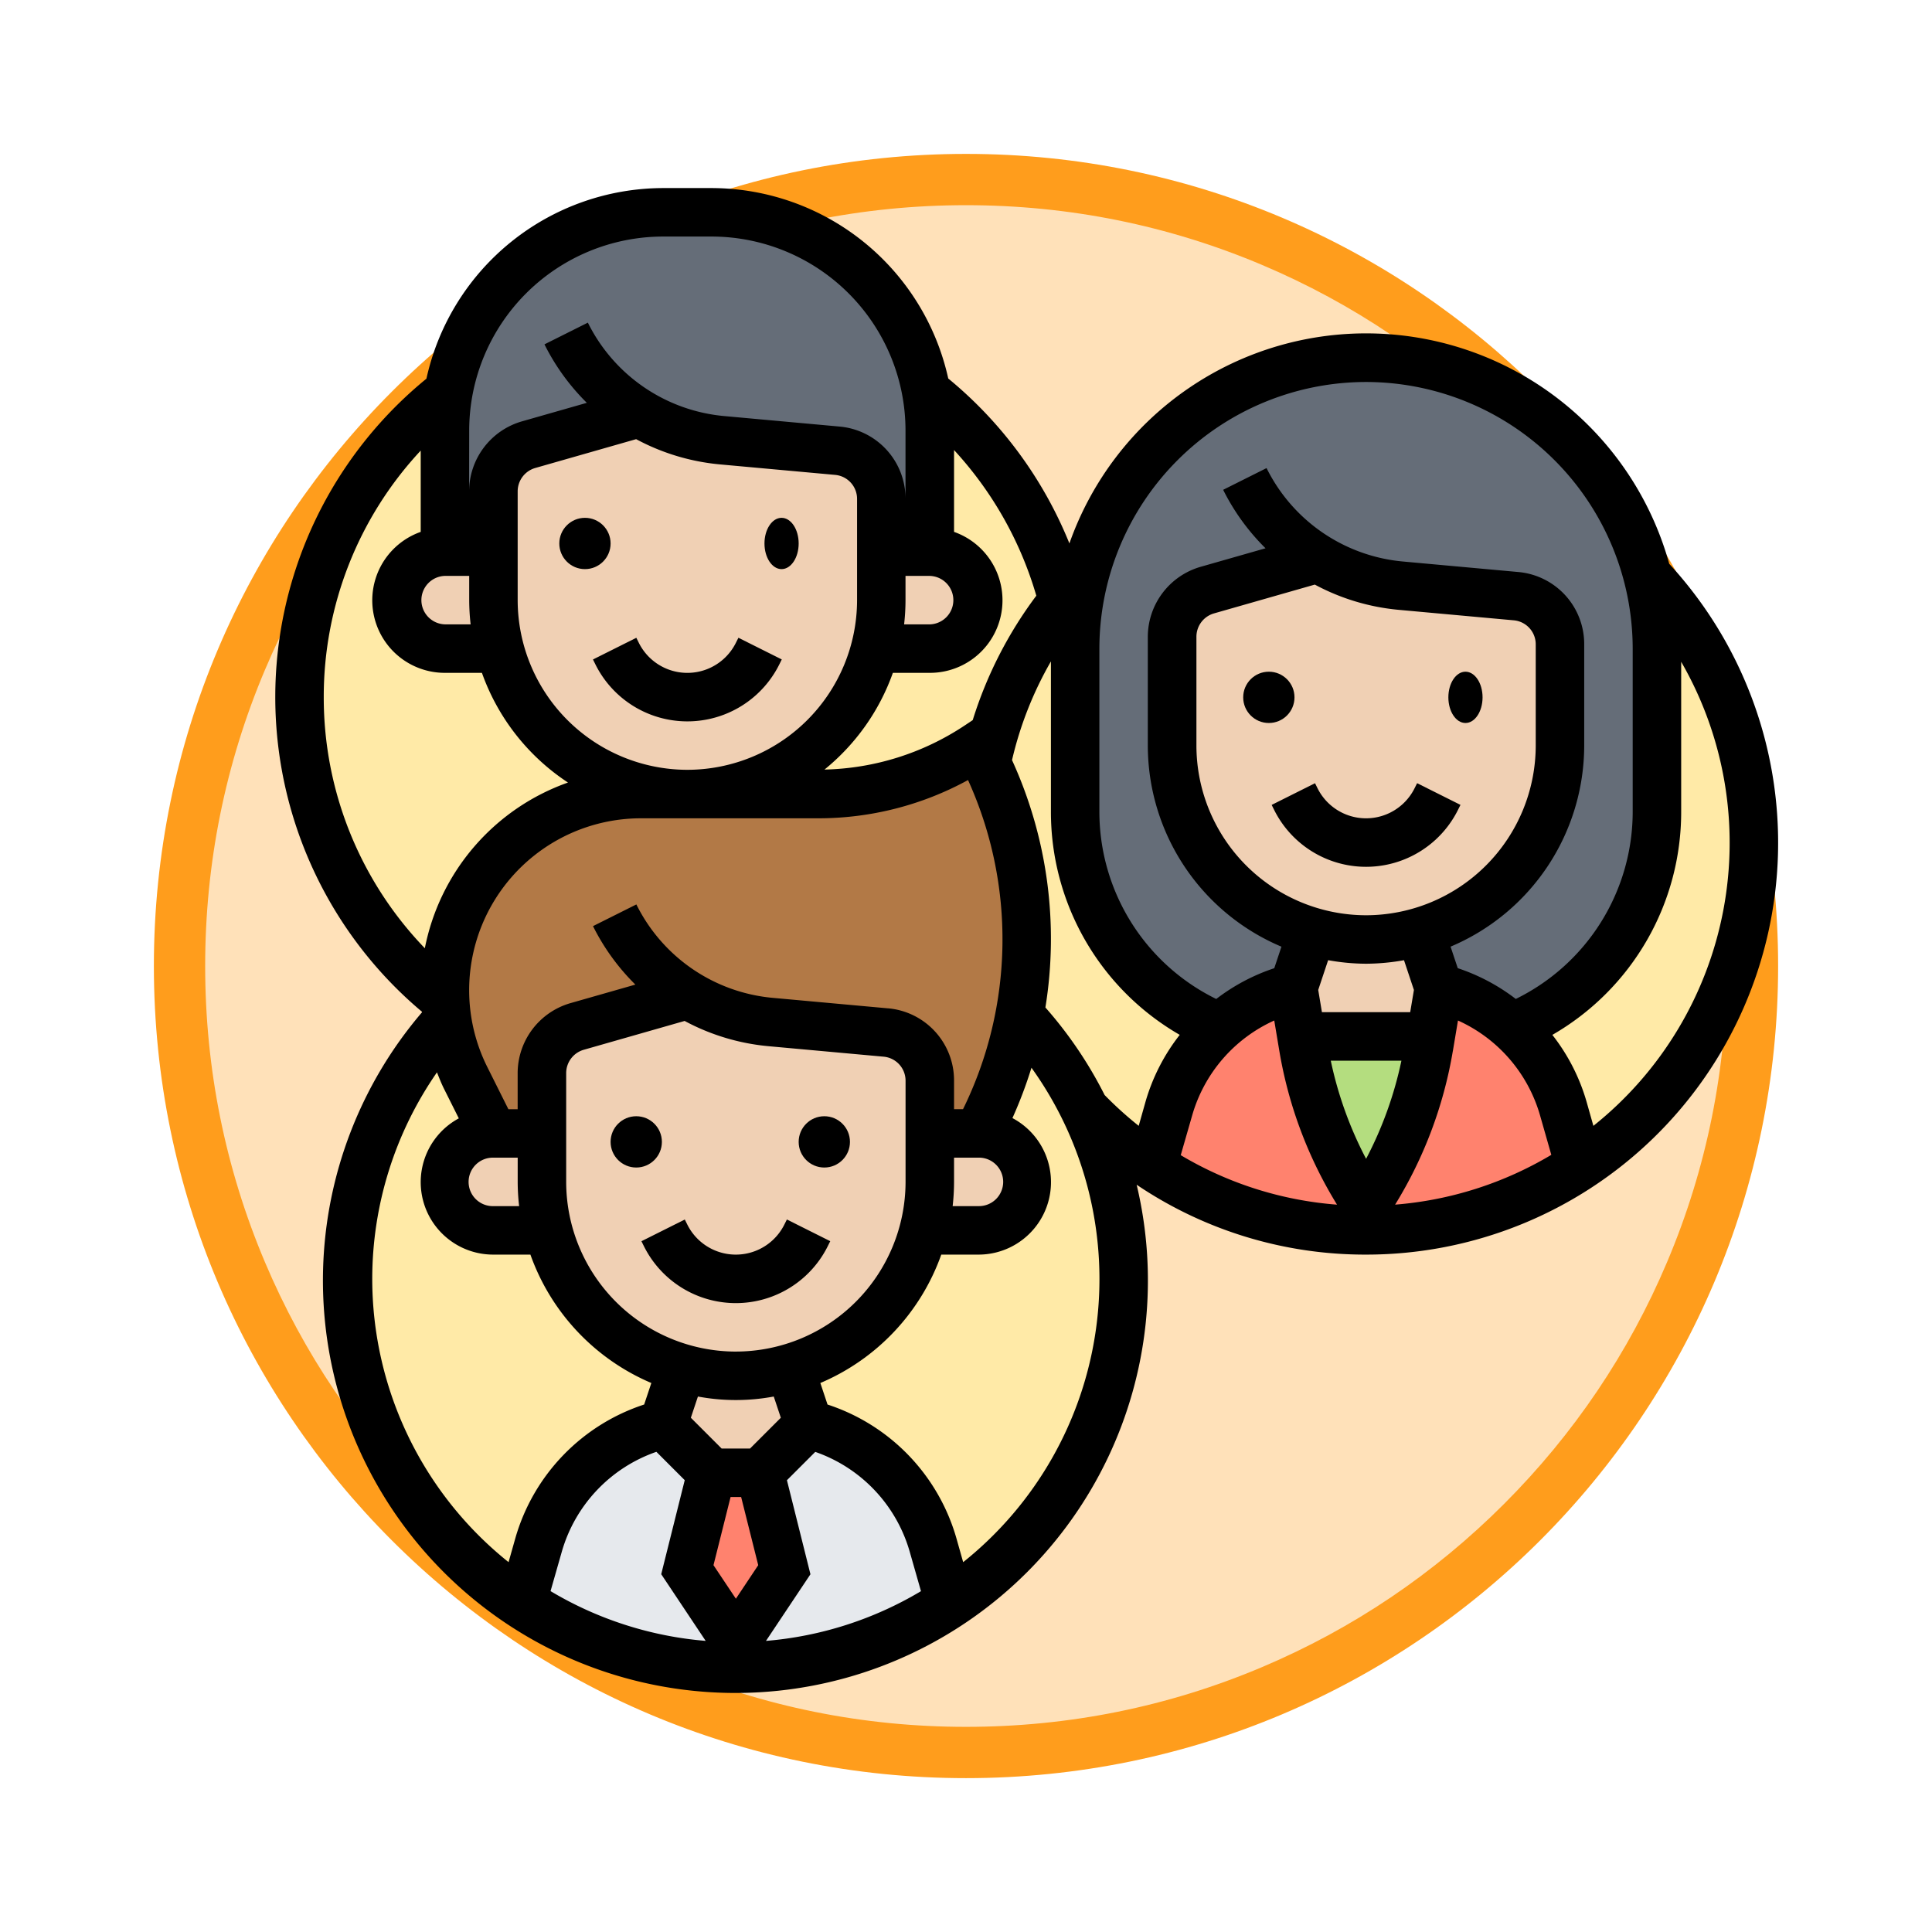 <svg xmlns="http://www.w3.org/2000/svg" xmlns:xlink="http://www.w3.org/1999/xlink" width="113" height="113" viewBox="0 0 113 113">
  <defs>
    <filter id="Path_982547" x="0" y="0" width="113" height="113" filterUnits="userSpaceOnUse">
      <feOffset dy="3" input="SourceAlpha"/>
      <feGaussianBlur stdDeviation="3" result="blur"/>
      <feFlood flood-opacity="0.161"/>
      <feComposite operator="in" in2="blur"/>
      <feComposite in="SourceGraphic"/>
    </filter>
  </defs>
  <g id="Group_1217661" data-name="Group 1217661" transform="translate(-429 -692.713)">
    <g id="Group_1216426" data-name="Group 1216426">
      <g id="Group_1215795" data-name="Group 1215795" transform="translate(0 -506.232)">
        <g id="Group_1214345" data-name="Group 1214345" transform="translate(0 -2968)">
          <g id="Group_1210956" data-name="Group 1210956" transform="translate(438 4172.946)">
            <g id="Group_1209935" data-name="Group 1209935">
              <g id="Group_1208705" data-name="Group 1208705">
                <g id="Group_1148633" data-name="Group 1148633">
                  <g id="Group_1148525" data-name="Group 1148525">
                    <g transform="matrix(1, 0, 0, 1, -9, -6)" filter="url(#Path_982547)">
                      <g id="Path_982547-2" data-name="Path 982547" transform="translate(9 6)" fill="#ffe1b9">
                        <path d="M 47.5 93.5 C 41.289 93.5 35.265 92.284 29.595 89.886 C 24.118 87.569 19.198 84.252 14.973 80.027 C 10.748 75.802 7.431 70.882 5.114 65.405 C 2.716 59.735 1.5 53.711 1.5 47.5 C 1.5 41.289 2.716 35.265 5.114 29.595 C 7.431 24.118 10.748 19.198 14.973 14.973 C 19.198 10.748 24.118 7.431 29.595 5.114 C 35.265 2.716 41.289 1.5 47.5 1.5 C 53.711 1.5 59.735 2.716 65.405 5.114 C 70.882 7.431 75.802 10.748 80.027 14.973 C 84.252 19.198 87.569 24.118 89.886 29.595 C 92.284 35.265 93.5 41.289 93.5 47.5 C 93.5 53.711 92.284 59.735 89.886 65.405 C 87.569 70.882 84.252 75.802 80.027 80.027 C 75.802 84.252 70.882 87.569 65.405 89.886 C 59.735 92.284 53.711 93.5 47.5 93.5 Z" stroke="none"/>
                        <path d="M 47.5 3 C 41.491 3 35.664 4.176 30.18 6.496 C 24.881 8.737 20.122 11.946 16.034 16.034 C 11.946 20.122 8.737 24.881 6.496 30.18 C 4.176 35.664 3 41.491 3 47.5 C 3 53.509 4.176 59.336 6.496 64.82 C 8.737 70.119 11.946 74.878 16.034 78.966 C 20.122 83.054 24.881 86.263 30.18 88.504 C 35.664 90.824 41.491 92 47.5 92 C 53.509 92 59.336 90.824 64.82 88.504 C 70.119 86.263 74.878 83.054 78.966 78.966 C 83.054 74.878 86.263 70.119 88.504 64.82 C 90.824 59.336 92 53.509 92 47.5 C 92 41.491 90.824 35.664 88.504 30.18 C 86.263 24.881 83.054 20.122 78.966 16.034 C 74.878 11.946 70.119 8.737 64.82 6.496 C 59.336 4.176 53.509 3 47.5 3 M 47.5 0 C 73.734 0 95 21.266 95 47.5 C 95 73.734 73.734 95 47.5 95 C 21.266 95 0 73.734 0 47.5 C 0 21.266 21.266 0 47.5 0 Z" stroke="none" fill="#ff9d1c"/>
                      </g>
                    </g>
                  </g>
                </g>
              </g>
            </g>
          </g>
        </g>
      </g>
      <g id="trabajo-en-equipo_3_" data-name="trabajo-en-equipo (3)" transform="translate(445.101 703.713)">
        <g id="Group_1216424" data-name="Group 1216424" transform="translate(1.771 1.418)">
          <g id="Group_1216403" data-name="Group 1216403" transform="translate(2.656 39.56)">
            <circle id="Ellipse_14371" data-name="Ellipse 14371" cx="22.5" cy="22.5" r="22.5" transform="translate(0.186 0.309)" fill="#ffeaa7"/>
          </g>
          <g id="Group_1216404" data-name="Group 1216404" transform="translate(38.953 13.886)">
            <circle id="Ellipse_14372" data-name="Ellipse 14372" cx="23" cy="23" r="23" transform="translate(-0.112 -0.017)" fill="#ffeaa7"/>
          </g>
          <g id="Group_1216405" data-name="Group 1216405" transform="translate(0 5.918)">
            <circle id="Ellipse_14373" data-name="Ellipse 14373" cx="22.5" cy="22.5" r="22.5" transform="translate(-0.158 -0.05)" fill="#ffeaa7"/>
          </g>
          <g id="Group_1216406" data-name="Group 1216406" transform="translate(61.999 45.367)">
            <path id="Path_1086548" data-name="Path 1086548" d="M49.262,33A10.676,10.676,0,0,1,53.6,35.311c.085.071.17.156.241.227a10.129,10.129,0,0,1,2.694,4.494l.978,3.388a22.512,22.512,0,0,1-12.5,3.757H44.98l.028-1.418a23.752,23.752,0,0,0,3.672-9.3l.1-.624Z" transform="translate(-44.98 -33)" fill="#ff826e"/>
          </g>
          <g id="Group_1216407" data-name="Group 1216407" transform="translate(49.523 45.367)">
            <path id="Path_1086549" data-name="Path 1086549" d="M44.913,35.835l.1.624a23.752,23.752,0,0,0,3.672,9.3l-.028,1.418A22.5,22.5,0,0,1,36.18,43.42l.978-3.388a10.129,10.129,0,0,1,2.694-4.494c.071-.071.156-.156.241-.227A10.676,10.676,0,0,1,44.431,33Z" transform="translate(-36.18 -33)" fill="#ff826e"/>
          </g>
          <g id="Group_1216408" data-name="Group 1216408" transform="translate(58.256 48.203)">
            <path id="Path_1086550" data-name="Path 1086550" d="M49.882,35l-.1.624a23.752,23.752,0,0,1-3.672,9.3,23.752,23.752,0,0,1-3.672-9.3L42.34,35Z" transform="translate(-42.34 -35)" fill="#b4dd7f"/>
          </g>
          <g id="Group_1216409" data-name="Group 1216409" transform="translate(45.014 8.506)">
            <path id="Path_1086551" data-name="Path 1086551" d="M41.988,37.708l4.863,2.864L45.76,43.861a10.676,10.676,0,0,0-4.338,2.311A13.689,13.689,0,0,1,33,33.54V24.013a16.811,16.811,0,0,1,.539-4.253,17.01,17.01,0,0,1,32.948,0,16.811,16.811,0,0,1,.539,4.253V33.54A13.689,13.689,0,0,1,58.6,46.172a10.676,10.676,0,0,0-4.338-2.311l-1.092-3.289a11.329,11.329,0,0,0,8.18-10.888V23.772a2.849,2.849,0,0,0-2.58-2.835l-6.706-.61a11.335,11.335,0,0,1-4.849-1.588L40.727,20.6a2.824,2.824,0,0,0-2.056,2.722v6.366a11.362,11.362,0,0,0,3.317,8.024Z" transform="translate(-33 -7)" fill="#656d78"/>
          </g>
          <g id="Group_1216410" data-name="Group 1216410" transform="translate(8.153)">
            <path id="Path_1086552" data-name="Path 1086552" d="M18.384,12.739,11.891,14.6a2.824,2.824,0,0,0-2.056,2.722v3.53H7V13.76a13.235,13.235,0,0,1,.2-2.268A12.773,12.773,0,0,1,19.76,1h2.835A12.773,12.773,0,0,1,35.156,11.491a13.234,13.234,0,0,1,.2,2.268v7.089H32.519V17.772a2.849,2.849,0,0,0-2.58-2.835l-6.706-.61a11.335,11.335,0,0,1-4.849-1.588Z" transform="translate(-7 -1)" fill="#656d78"/>
          </g>
          <g id="Group_1216411" data-name="Group 1216411" transform="translate(8.153 31.19)">
            <path id="Path_1086553" data-name="Path 1086553" d="M21.22,37.574l-6.493,1.857a2.824,2.824,0,0,0-2.056,2.722v3.53H9.835l-1.63-3.247a11.612,11.612,0,0,1-1.077-3.4,10.5,10.5,0,0,1-.113-1.148C7,37.688,7,37.5,7,37.3A11.466,11.466,0,0,1,18.469,25.835H28.819A16.932,16.932,0,0,0,38.19,23l.3.6c.057.128.128.255.184.383a24.4,24.4,0,0,1,2.353,10.364,24.031,24.031,0,0,1-.411,4.395,23.61,23.61,0,0,1-2.127,6.351l-.3.6H35.354V42.607a2.849,2.849,0,0,0-2.58-2.835l-6.706-.61a11.335,11.335,0,0,1-4.849-1.588Z" transform="translate(-7 -23)" fill="#b27946"/>
          </g>
          <g id="Group_1216412" data-name="Group 1216412" transform="translate(25.138 70.886)">
            <path id="Path_1086554" data-name="Path 1086554" d="M23.262,51a10.1,10.1,0,0,1,7.273,7.032l.978,3.388a22.512,22.512,0,0,1-12.5,3.757H18.98l.028-1.418,2.835-4.253-1.418-5.671Z" transform="translate(-18.98 -51)" fill="#e6e9ed"/>
          </g>
          <g id="Group_1216413" data-name="Group 1216413" transform="translate(12.662 70.886)">
            <path id="Path_1086555" data-name="Path 1086555" d="M19.849,59.506l2.835,4.253-.028,1.418A22.532,22.532,0,0,1,10.18,61.42l.978-3.388A10.1,10.1,0,0,1,18.431,51l2.835,2.835Z" transform="translate(-10.18 -51)" fill="#e6e9ed"/>
          </g>
          <g id="Group_1216414" data-name="Group 1216414" transform="translate(22.331 73.722)">
            <path id="Path_1086556" data-name="Path 1086556" d="M21.253,53l1.418,5.671-2.835,4.253L17,58.671,18.418,53Z" transform="translate(-17 -53)" fill="#ff826e"/>
          </g>
          <g id="Group_1216415" data-name="Group 1216415" transform="translate(36.153 53.874)">
            <path id="Path_1086557" data-name="Path 1086557" d="M29.94,39a2.844,2.844,0,0,1,2.835,2.835,2.856,2.856,0,0,1-2.835,2.835H26.75a11.68,11.68,0,0,0,.354-2.835V39Z" transform="translate(-26.75 -39)" fill="#f0d0b4"/>
          </g>
          <g id="Group_1216416" data-name="Group 1216416" transform="translate(20.913 67.597)">
            <path id="Path_1086558" data-name="Path 1086558" d="M23.415,48.68l1.092,3.289L21.671,54.8H18.835L16,51.969l1.092-3.289a11.243,11.243,0,0,0,6.323,0Z" transform="translate(-16 -48.68)" fill="#f0d0b4"/>
          </g>
          <g id="Group_1216417" data-name="Group 1216417" transform="translate(13.824 45.764)">
            <path id="Path_1086559" data-name="Path 1086559" d="M33.684,41.389v2.835a11.68,11.68,0,0,1-.354,2.835A11.381,11.381,0,0,1,25.5,55.113a11.243,11.243,0,0,1-6.323,0l-4.863-2.864a11.514,11.514,0,0,1-2.963-5.189A11.68,11.68,0,0,1,11,44.225V37.859a2.824,2.824,0,0,1,2.056-2.722l6.493-1.857A11.335,11.335,0,0,0,24.4,34.868l6.706.61a2.849,2.849,0,0,1,2.58,2.835Z" transform="translate(-11 -33.28)" fill="#f0d0b4"/>
          </g>
          <g id="Group_1216418" data-name="Group 1216418" transform="translate(8.153 53.874)">
            <path id="Path_1086560" data-name="Path 1086560" d="M12.671,39v2.835a11.68,11.68,0,0,0,.354,2.835H9.835A2.856,2.856,0,0,1,7,41.835,2.844,2.844,0,0,1,9.835,39Z" transform="translate(-7 -39)" fill="#f0d0b4"/>
          </g>
          <g id="Group_1216419" data-name="Group 1216419" transform="translate(57.774 42.078)">
            <path id="Path_1086561" data-name="Path 1086561" d="M49.415,30.68l1.092,3.289L50.024,36.8H42.482L42,33.969l1.092-3.289a11.243,11.243,0,0,0,6.323,0Z" transform="translate(-42 -30.68)" fill="#f0d0b4"/>
          </g>
          <g id="Group_1216420" data-name="Group 1216420" transform="translate(50.685 20.245)">
            <path id="Path_1086562" data-name="Path 1086562" d="M59.684,20.313v5.912A11.329,11.329,0,0,1,51.5,37.113a11.243,11.243,0,0,1-6.323,0l-4.863-2.864A11.362,11.362,0,0,1,37,26.225V19.859a2.824,2.824,0,0,1,2.056-2.722l6.493-1.857A11.335,11.335,0,0,0,50.4,16.868l6.706.61a2.849,2.849,0,0,1,2.58,2.835Z" transform="translate(-37 -15.28)" fill="#f0d0b4"/>
          </g>
          <g id="Group_1216421" data-name="Group 1216421" transform="translate(33.318 19.848)">
            <path id="Path_1086563" data-name="Path 1086563" d="M27.94,15a2.844,2.844,0,0,1,2.835,2.835,2.856,2.856,0,0,1-2.835,2.835H24.75a11.68,11.68,0,0,0,.354-2.835V15Z" transform="translate(-24.75 -15)" fill="#f0d0b4"/>
          </g>
          <g id="Group_1216422" data-name="Group 1216422" transform="translate(10.989 11.739)">
            <path id="Path_1086564" data-name="Path 1086564" d="M31.684,17.389v2.835a11.68,11.68,0,0,1-.354,2.835,11.354,11.354,0,0,1-19.012,5.189A11.514,11.514,0,0,1,9.354,23.06,11.68,11.68,0,0,1,9,20.225V13.859a2.824,2.824,0,0,1,2.056-2.722L17.549,9.28A11.335,11.335,0,0,0,22.4,10.868l6.706.61a2.849,2.849,0,0,1,2.58,2.835Z" transform="translate(-9 -9.28)" fill="#f0d0b4"/>
          </g>
          <g id="Group_1216423" data-name="Group 1216423" transform="translate(5.318 19.848)">
            <path id="Path_1086565" data-name="Path 1086565" d="M11.025,20.671H7.835A2.856,2.856,0,0,1,5,17.835,2.844,2.844,0,0,1,7.835,15h2.835v2.835A11.68,11.68,0,0,0,11.025,20.671Z" transform="translate(-5 -15)" fill="#f0d0b4"/>
          </g>
        </g>
        <g id="Group_1216425" data-name="Group 1216425" transform="translate(0)">
          <circle id="Ellipse_14374" data-name="Ellipse 14374" cx="1.5" cy="1.5" r="1.5" transform="translate(19.612 54.287)"/>
          <circle id="Ellipse_14375" data-name="Ellipse 14375" cx="1.5" cy="1.5" r="1.5" transform="translate(30.612 54.287)"/>
          <path id="Path_1086566" data-name="Path 1086566" d="M23.462,42.853a3.17,3.17,0,0,1-5.671,0l-.149-.3-2.536,1.269.149.3A6.006,6.006,0,0,0,26,44.12l.149-.3-2.536-1.269Z" transform="translate(6.31 17.775)"/>
          <circle id="Ellipse_14376" data-name="Ellipse 14376" cx="1.5" cy="1.5" r="1.5" transform="translate(16.612 19.287)"/>
          <ellipse id="Ellipse_14377" data-name="Ellipse 14377" cx="1" cy="1.5" rx="1" ry="1.5" transform="translate(28.612 19.287)"/>
          <path id="Path_1086567" data-name="Path 1086567" d="M21.462,18.853a3.17,3.17,0,0,1-5.671,0l-.149-.3-2.536,1.269.149.3A6.006,6.006,0,0,0,24,20.12l.149-.3-2.536-1.269Z" transform="translate(5.475 7.75)"/>
          <circle id="Ellipse_14378" data-name="Ellipse 14378" cx="1.5" cy="1.5" r="1.5" transform="translate(56.612 28.287)"/>
          <ellipse id="Ellipse_14379" data-name="Ellipse 14379" cx="1" cy="1.5" rx="1" ry="1.5" transform="translate(68.612 28.287)"/>
          <path id="Path_1086568" data-name="Path 1086568" d="M49.462,24.853a3.17,3.17,0,0,1-5.671,0l-.149-.3-2.536,1.269.149.3A6.006,6.006,0,0,0,52,26.12l.149-.3-2.536-1.269Z" transform="translate(17.171 10.256)"/>
          <path id="Path_1086569" data-name="Path 1086569" d="M81.531,21.978a18.4,18.4,0,0,0-35.084-1.194,24.256,24.256,0,0,0-7.086-9.646A14.2,14.2,0,0,0,25.519,0H22.684A14.2,14.2,0,0,0,8.84,11.149,24.032,24.032,0,0,0,8.58,48.176a.273.273,0,0,1,0,.034,24.126,24.126,0,1,0,41.8,10.083A23.864,23.864,0,0,0,63.8,62.38a24.086,24.086,0,0,0,17.733-40.4ZM63.8,11.342A15.613,15.613,0,0,1,79.393,26.937v9.527a12.2,12.2,0,0,1-6.838,10.963,11.517,11.517,0,0,0-3.394-1.8l-.42-1.259a12.783,12.783,0,0,0,7.816-11.763V26.69a4.231,4.231,0,0,0-3.869-4.235l-6.7-.61a9.9,9.9,0,0,1-8.01-5.467L55.44,17.648a12.885,12.885,0,0,0,2.478,3.42l-3.8,1.085a4.268,4.268,0,0,0-3.085,4.089v6.367a12.779,12.779,0,0,0,7.816,11.761l-.42,1.259a11.517,11.517,0,0,0-3.394,1.8A12.2,12.2,0,0,1,48.2,36.464V26.937A15.613,15.613,0,0,1,63.8,11.342ZM48.507,53.047a24.145,24.145,0,0,0-3.464-5.121,25.137,25.137,0,0,0-1.952-14.469,21.121,21.121,0,0,1,2.275-5.772v8.779A15.042,15.042,0,0,0,52.9,49.527a11.486,11.486,0,0,0-2,3.907l-.4,1.415A21.472,21.472,0,0,1,48.507,53.047Zm-21.26,23.51,1,3.988-1.307,1.962L25.63,80.545l1-3.988Zm-4.956-2.641,1.657,1.657-1.375,5.5,2.6,3.9A21.086,21.086,0,0,1,16.1,82.062l.666-2.332a8.728,8.728,0,0,1,5.522-5.814Zm9.01,7.16-1.375-5.5,1.657-1.657A8.724,8.724,0,0,1,37.1,79.733l.666,2.332A21.072,21.072,0,0,1,28.7,84.974Zm-1.732-9.154-1.8,1.8H26.106l-1.8-1.8.414-1.241a12.061,12.061,0,0,0,4.435,0Zm-2.631-3.87a9.936,9.936,0,0,1-9.924-9.924V51.76A1.421,1.421,0,0,1,18.042,50.4l5.9-1.686a12.824,12.824,0,0,0,4.932,1.479l6.7.61a1.41,1.41,0,0,1,1.29,1.411v5.916A9.938,9.938,0,0,1,26.937,68.051Zm8.891-20.076-6.7-.61a9.9,9.9,0,0,1-8.01-5.467l-2.536,1.269a12.885,12.885,0,0,0,2.478,3.42l-3.8,1.085a4.268,4.268,0,0,0-3.085,4.089v2.114h-.542L12.4,51.408a10.053,10.053,0,0,1,8.991-14.547H31.749a18.237,18.237,0,0,0,8.769-2.237,22.539,22.539,0,0,1-.293,19.25H39.7V52.209A4.232,4.232,0,0,0,35.827,47.974ZM12.76,56.709h1.418v1.418a12.667,12.667,0,0,0,.084,1.418h-1.5a1.418,1.418,0,1,1,0-2.835ZM24.1,34.025A9.936,9.936,0,0,1,14.177,24.1V17.734a1.421,1.421,0,0,1,1.029-1.362l5.9-1.686a12.824,12.824,0,0,0,4.932,1.479l6.7.61a1.41,1.41,0,0,1,1.29,1.411V24.1A9.938,9.938,0,0,1,24.1,34.025ZM39.7,58.127V56.709h1.418a1.418,1.418,0,1,1,0,2.835h-1.5A12.666,12.666,0,0,0,39.7,58.127Zm13.935-3.914a8.723,8.723,0,0,1,4.793-5.525l.3,1.793A25.057,25.057,0,0,0,62.1,59.459a20.967,20.967,0,0,1-9.141-2.895ZM63.8,42.532a9.936,9.936,0,0,1-9.924-9.924V26.241A1.421,1.421,0,0,1,54.9,24.878l5.9-1.686a12.824,12.824,0,0,0,4.932,1.479l6.7.61a1.41,1.41,0,0,1,1.29,1.411v5.916A9.938,9.938,0,0,1,63.8,42.532Zm0,2.835a12.845,12.845,0,0,0,2.217-.206l.58,1.74-.217,1.3H61.217L61,46.9l.58-1.74A12.707,12.707,0,0,0,63.8,45.367Zm2.066,5.671a22.139,22.139,0,0,1-2.066,5.74,22.19,22.19,0,0,1-2.066-5.74Zm3.008-.557.3-1.793a8.723,8.723,0,0,1,4.793,5.525l.666,2.332a21.087,21.087,0,0,1-9.136,2.913A25.03,25.03,0,0,0,68.872,50.481ZM44.512,23.842a24.017,24.017,0,0,0-3.72,7.277l-.464.309a15.416,15.416,0,0,1-8.206,2.583,12.813,12.813,0,0,0,4-5.657h2.161A4.243,4.243,0,0,0,39.7,20.109V15.323A21.363,21.363,0,0,1,44.512,23.842Zm-7.651.259V22.684h1.418a1.418,1.418,0,0,1,0,2.835h-1.5A12.666,12.666,0,0,0,36.861,24.1ZM11.342,14.177A11.355,11.355,0,0,1,22.684,2.835h2.835A11.355,11.355,0,0,1,36.861,14.177v4.006a4.231,4.231,0,0,0-3.869-4.235l-6.7-.61a9.9,9.9,0,0,1-8.01-5.467L15.744,9.141a12.885,12.885,0,0,0,2.478,3.42l-3.8,1.085a4.268,4.268,0,0,0-3.085,4.089ZM9.924,22.684h1.418V24.1a12.667,12.667,0,0,0,.084,1.418h-1.5a1.418,1.418,0,0,1,0-2.835ZM2.835,29.772A21.1,21.1,0,0,1,8.506,15.355v4.754a4.243,4.243,0,0,0,1.418,8.245h2.162A12.806,12.806,0,0,0,17.12,34.77a12.918,12.918,0,0,0-8.373,9.692A21.138,21.138,0,0,1,2.835,29.772ZM5.671,63.8A21.212,21.212,0,0,1,9.456,51.72c.129.322.255.646.41.957l.868,1.734A4.238,4.238,0,0,0,12.76,62.38h2.162a12.821,12.821,0,0,0,7.073,7.51l-.42,1.259a11.577,11.577,0,0,0-7.531,7.806l-.4,1.413A21.226,21.226,0,0,1,5.671,63.8Zm34.563,16.57-.4-1.413A11.58,11.58,0,0,0,32.3,71.149l-.42-1.259a12.817,12.817,0,0,0,7.073-7.51h2.162a4.239,4.239,0,0,0,2-7.985,25.414,25.414,0,0,0,1.113-2.945,21.19,21.19,0,0,1-3.992,28.917ZM77.094,54.849l-.4-1.413a11.473,11.473,0,0,0-2-3.907,15.048,15.048,0,0,0,7.535-13.064V27.707a21.182,21.182,0,0,1-5.134,27.142Z" transform="translate(0)"/>
        </g>
      </g>
    </g>
  </g>
</svg>
